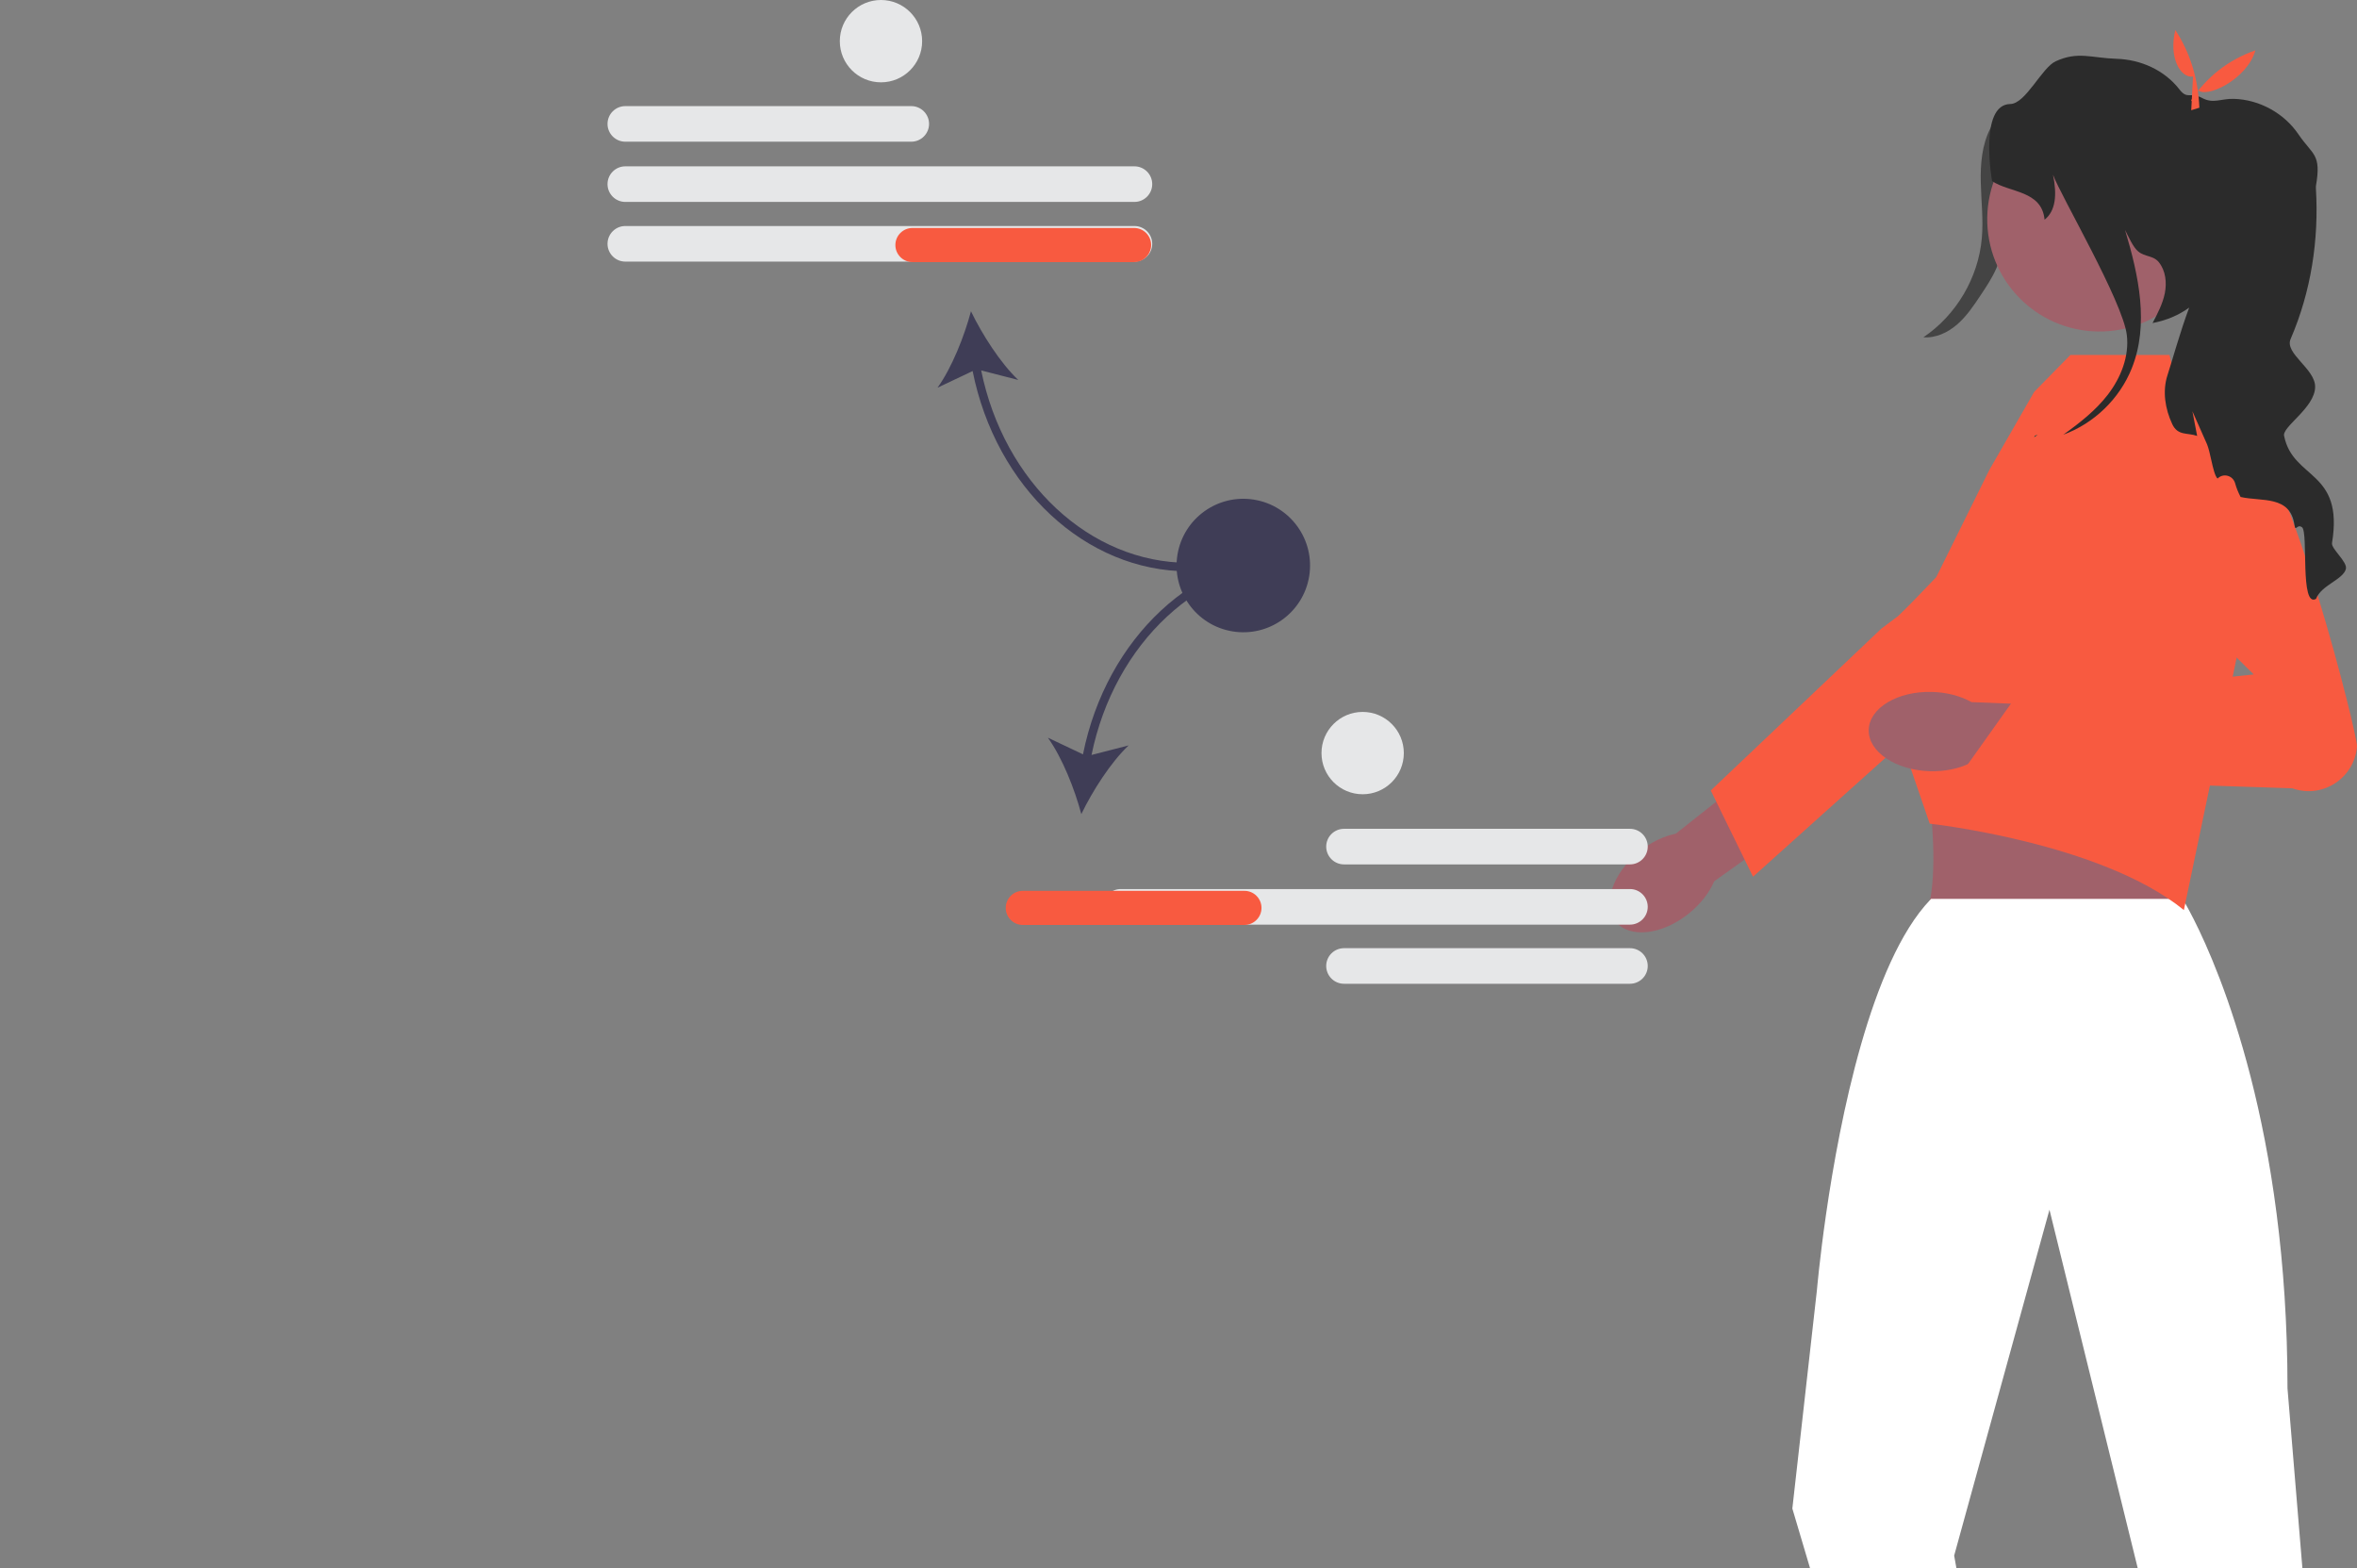 <svg width="552.941" height="367.92" xmlns="http://www.w3.org/2000/svg">

 <rect width="100%" height="100%" fill="#808080" stroke="none"/>

 <g>
  <title>Layer 1</title>
  <path id="svg_1" fill="#e6e7e8" d="m213.78,33.239l-67.085,0c-2.301,0 -4.174,-1.872 -4.174,-4.174s1.873,-4.174 4.174,-4.174l67.085,0c2.301,0 4.174,1.872 4.174,4.174s-1.873,4.174 -4.174,4.174z"/>
  <path id="svg_2" fill="#e6e7e8" d="m266.133,47.366l-119.438,0c-2.301,0 -4.174,-1.872 -4.174,-4.174s1.873,-4.174 4.174,-4.174l119.438,0c2.301,0 4.174,1.872 4.174,4.174s-1.873,4.174 -4.174,4.174l0,0z"/>
  <path id="svg_3" fill="#e6e7e8" d="m266.133,61.366l-119.438,0c-2.301,0 -4.174,-1.872 -4.174,-4.174s1.873,-4.174 4.174,-4.174l119.438,0c2.301,0 4.174,1.872 4.174,4.174s-1.873,4.174 -4.174,4.174l0,0z"/>
  <path id="svg_4" fill="#3f3d56" d="m278.785,134.019l0,-2c-23.085,0 -43.245,-18.858 -48.604,-45.126l8.698,2.238c-4.207,-3.986 -8.457,-10.659 -11.094,-16.112c-1.557,5.854 -4.466,13.212 -7.841,17.922l8.23,-3.899c5.472,27.328 26.498,46.976 50.611,46.976z"/>
  <path id="svg_5" fill="#f85a40" d="m270.053,57.48c0,2.206 -1.794,4 -4,4l-52,0c-2.206,0 -4,-1.794 -4,-4s1.794,-4 4,-4l52,0c2.206,0 4,1.794 4,4z"/>
  <path id="svg_18" fill="#444444" d="m474.37,25.958c-1.074,8.827 -2.248,17.643 -3.52,26.443c-0.517,3.575 -1.063,7.194 -2.502,10.508c-0.982,2.261 -2.357,4.327 -3.724,6.378c-1.616,2.424 -3.258,4.879 -5.453,6.795s-5.045,3.262 -7.949,3.036c7.706,-5.188 12.886,-13.962 13.704,-23.215c0.385,-4.35 -0.143,-8.722 -0.244,-13.088c-0.101,-4.366 0.264,-8.883 2.278,-12.758s5.993,-6.976 10.358,-6.866l-2.948,2.766l0,0l0,0z"/>
  <g id="svg_19">
   <path id="svg_20" fill="#a0616a" d="m396.268,214.231l0,0c-6.271,5.086 -13.977,5.974 -17.214,1.983s-0.777,-11.348 5.494,-16.434c2.745,-2.226 5.765,-3.648 8.565,-4.208l26.84,-21.217l9.688,12.807l-27.488,19.556c-1.126,2.624 -3.141,5.285 -5.886,7.512l-0,0l0,0l0,-0z"/>
   <path id="svg_21" fill="#f85a40" d="m401.338,185.428l39.993,-37.948l4,-3s22.958,-22.366 28.902,-22.879c2.518,-0.216 5.036,0.411 7.157,1.789c3.427,2.222 5.202,5.88 5.202,9.566c0,3.081 -1.241,6.176 -3.78,8.455l-36.614,32.869l-15.576,13.982l-19.371,17.394l-1.97,-4.011l-6.659,-13.592l-1.284,-2.626l0,0l0,-0l0,0z"/>
  </g>
  <path id="svg_22" fill="#a0616a" d="m486.853,159.746l-40.043,12.265c6.704,1.889 9.511,42.74 3.272,44.008c0,0 66.365,4.72 62.743,0c-4.414,-5.754 1.506,-43.992 4.329,-44.008l-30.301,-12.265z"/>
  <path id="svg_23" fill="#ffffff" d="m540.136,367.92l-3.5,-42.24c0,-15.11 -0.98,-28.76 -2.55,-40.93c-6.29,-48.85 -22.06,-73.89 -22.06,-73.89l-59,0c-0.08,0.09 -0.16,0.16 -0.24,0.25l-0.01,0.01c-13.92,14.63 -21.16,51.42 -24.38,73.63c-1.53,10.57 -2.15,17.84 -2.15,17.84l-5.77,51.28l4.17,14.05l34.33,0l-0.54,-3.01l22.09,-80.16l0.27,-0.98l0.24,0.98l20.48,83.17l38.62,0l0,-0l-0,-0z"/>
  <path id="svg_24" fill="#f85a40" d="m454.235,135.379l12.467,-25.167l10.505,-18.284l8.495,-8.657l23.249,0l2.164,8.657l12.986,7.214l4.593,36.073l-16.365,78.265c-19.479,-15.872 -59.628,-20.268 -59.628,-20.268l-6.505,-18.931l-4.3,-22.805l-0.519,-2.727l12.857,-13.37l0,0l0,0l0,0z"/>
  <g id="svg_25">
   <path id="svg_26" fill="#a0616a" d="m452.74,180.905l0,0c-8.07,-0.229 -14.495,-4.578 -14.349,-9.714c0.146,-5.136 6.806,-9.113 14.877,-8.884c3.533,0.1 6.75,0.99 9.239,2.39l34.185,1.399l-0.998,16.028l-33.593,-3.081c-2.564,1.256 -5.827,1.962 -9.359,1.862l-0,0l-0,0l0,-0z"/>
   <path id="svg_27" fill="#f85a40" d="m496.457,126.198l32.246,32.014l-56.168,5.752l-13.053,18.36l78.288,2.596c7.064,2.515 14.587,-2.366 15.169,-9.842l0,-0c0.196,-2.524 -15.887,-66.572 -25.624,-72.518c-11.412,-6.969 -30.858,23.638 -30.858,23.638l6.369,-10.603l-6.369,10.603z"/>
  </g>
  <circle id="svg_28" fill="#a0616a" transform="rotate(-89.076, 433.159, 543.066)" r="26.333" cy="594.499" cx="925.686"/>
  <path id="svg_29" fill="#2b2b2b" d="m550.331,133.48c-0.66,2.5 -5.8,3.79 -7,7c-3.82,2.18 -1.75,-15.63 -3.29,-16.8c-1.19,-0.89 -1.51,1.26 -1.78,-0.59c-1.02,-6.94 -7.69,-5.39 -12.63,-6.51c-0.56,-1.09 -0.99,-2.15 -1.27,-3.18c-0.5,-1.86 -2.78,-2.51 -4.13,-1.14c-0.61,-0.54 -1.05,-2.45 -1.48,-4.36c-0.31,-1.39 -0.62,-2.78 -0.98,-3.66l-3.44,-7.76l1.11,5.78c-2.25,-0.81 -4.52,0.03 -5.83,-2.75c-1.68,-3.57 -2.35,-7.75 -1.13,-11.5c1.11,-3.4 2.98,-10.21 5.09,-15.85c-2.39,1.73 -5.26,2.99 -8.59,3.62c1.18,-2.24 2.38,-4.52 2.88,-7.01c0.49,-2.49 0.19,-5.26 -1.39,-7.24c-1.3,-1.63 -3.22,-1.22 -4.84,-2.53c-1.26,-1.02 -2.35,-3.63 -3.11,-5.06c3.24,10.77 5.69,22.21 1.57,32.49c-2.85,7.12 -8.85,12.91 -16.05,15.54c3.83,-2.74 7.57,-5.66 10.44,-9.38c3.07,-3.99 5.07,-9.03 4.46,-14.03c-0.96,-7.85 -15.52,-32.68 -17.31,-37.56c0.98,4.77 0.6,8.49 -1.98,10.54c-0.67,-6.92 -8.21,-6.29 -12.32,-9.06c0,0 -3.18,-17.97 4.28,-18.08c3.6,-0.05 7.37,-8.51 10.64,-10.02c5.22,-2.41 8.42,-0.77 14.21,-0.59c5.78,0.17 11.33,2.66 14.86,7.23c1.85,2.39 2.53,0.49 5.31,1.98c2.64,1.41 4.42,0.1 7.41,0.19c5.99,0.16 11.8,3.36 15.16,8.31c3.36,4.96 5.43,4.5 4.1,12.17c-0.02,0.09 -0.02,0.27 0,0.54c0.73,12.08 -1.14,24.19 -5.93,35.31c-1.48,3.42 5.759,6.95 5.749,11.22c-0.01,4.96 -7.999,9.48 -7.259,11.6c2.12,10.21 14.03,7.94 11.22,25.03c-0.23,1.39 3.69,4.44 3.25,6.11l-0,0z"/>
  <path id="svg_30" fill="#014d44" d="m477.378,102.211c0.22,-0.07 0.44,-0.15 0.66,-0.24c-0.28,0.2 -0.55,0.39 -0.83,0.59l0.17,-0.35l0,0z"/>
  <path id="svg_31" fill="#f85a40" d="m514.47,17.96c-2.865,0.426 -5.775,-4.327 -4.148,-10.918c3.544,5.42 5.356,11.521 5.641,18.222l-1.91,0.592l0.417,-7.896l0,0z"/>
  <path id="svg_32" fill="#f85a40" d="m529.106,11.808c-1.955,6.927 -11.882,11.562 -13.635,9.152l-0.201,4.131l-1.227,-1.579c3.56,-5.294 8.413,-9.356 15.063,-11.704l0,0l-0,0z"/>
  <g id="svg_33">
   <path id="svg_34" fill="#e6e7e8" d="m311.121,198.594c0,-2.301 1.873,-4.174 4.174,-4.174l67.085,0c2.301,0 4.174,1.873 4.174,4.174s-1.873,4.174 -4.174,4.174l-67.085,0c-2.301,0 -4.174,-1.873 -4.174,-4.174z"/>
   <path id="svg_35" fill="#e6e7e8" d="m311.121,226.594c0,-2.301 1.873,-4.174 4.174,-4.174l67.085,0c2.301,0 4.174,1.873 4.174,4.174s-1.873,4.174 -4.174,4.174l-67.085,0c-2.301,0 -4.174,-1.873 -4.174,-4.174z"/>
   <path id="svg_36" fill="#e6e7e8" d="m262.941,216.895c-2.301,0 -4.174,-1.873 -4.174,-4.174s1.873,-4.174 4.174,-4.174l119.438,0c2.301,0 4.174,1.873 4.174,4.174s-1.873,4.174 -4.174,4.174l-119.438,0z"/>
  </g>
  <g id="svg_37">
   <path id="svg_38" fill="#3f3d56" d="m254.062,176.947l-8.23,-3.899c3.376,4.711 6.284,12.068 7.841,17.922c2.637,-5.453 6.887,-12.126 11.094,-16.112l-8.698,2.238c5.36,-26.268 25.519,-45.126 48.604,-45.126l0,-2c-24.113,0 -45.139,19.648 -50.611,46.976z"/>
   <path id="svg_39" fill="#f85a40" d="m291.941,216.971l-52,0c-2.206,0 -4,-1.794 -4,-4s1.794,-4 4,-4l52,0c2.206,0 4,1.794 4,4s-1.794,4 -4,4z"/>
  </g>
  <circle id="svg_40" fill="#3f3d56" transform="rotate(-80.782, 114.008, 399.315)" r="15.657" cy="531.972" cx="405.681"/>
  <circle id="svg_41" fill="#e6e7e8" r="9.657" cy="9.657" cx="206.673"/>
  <circle id="svg_42" fill="#e6e7e8" r="9.657" cy="176.657" cx="319.673"/>
 </g>
</svg>